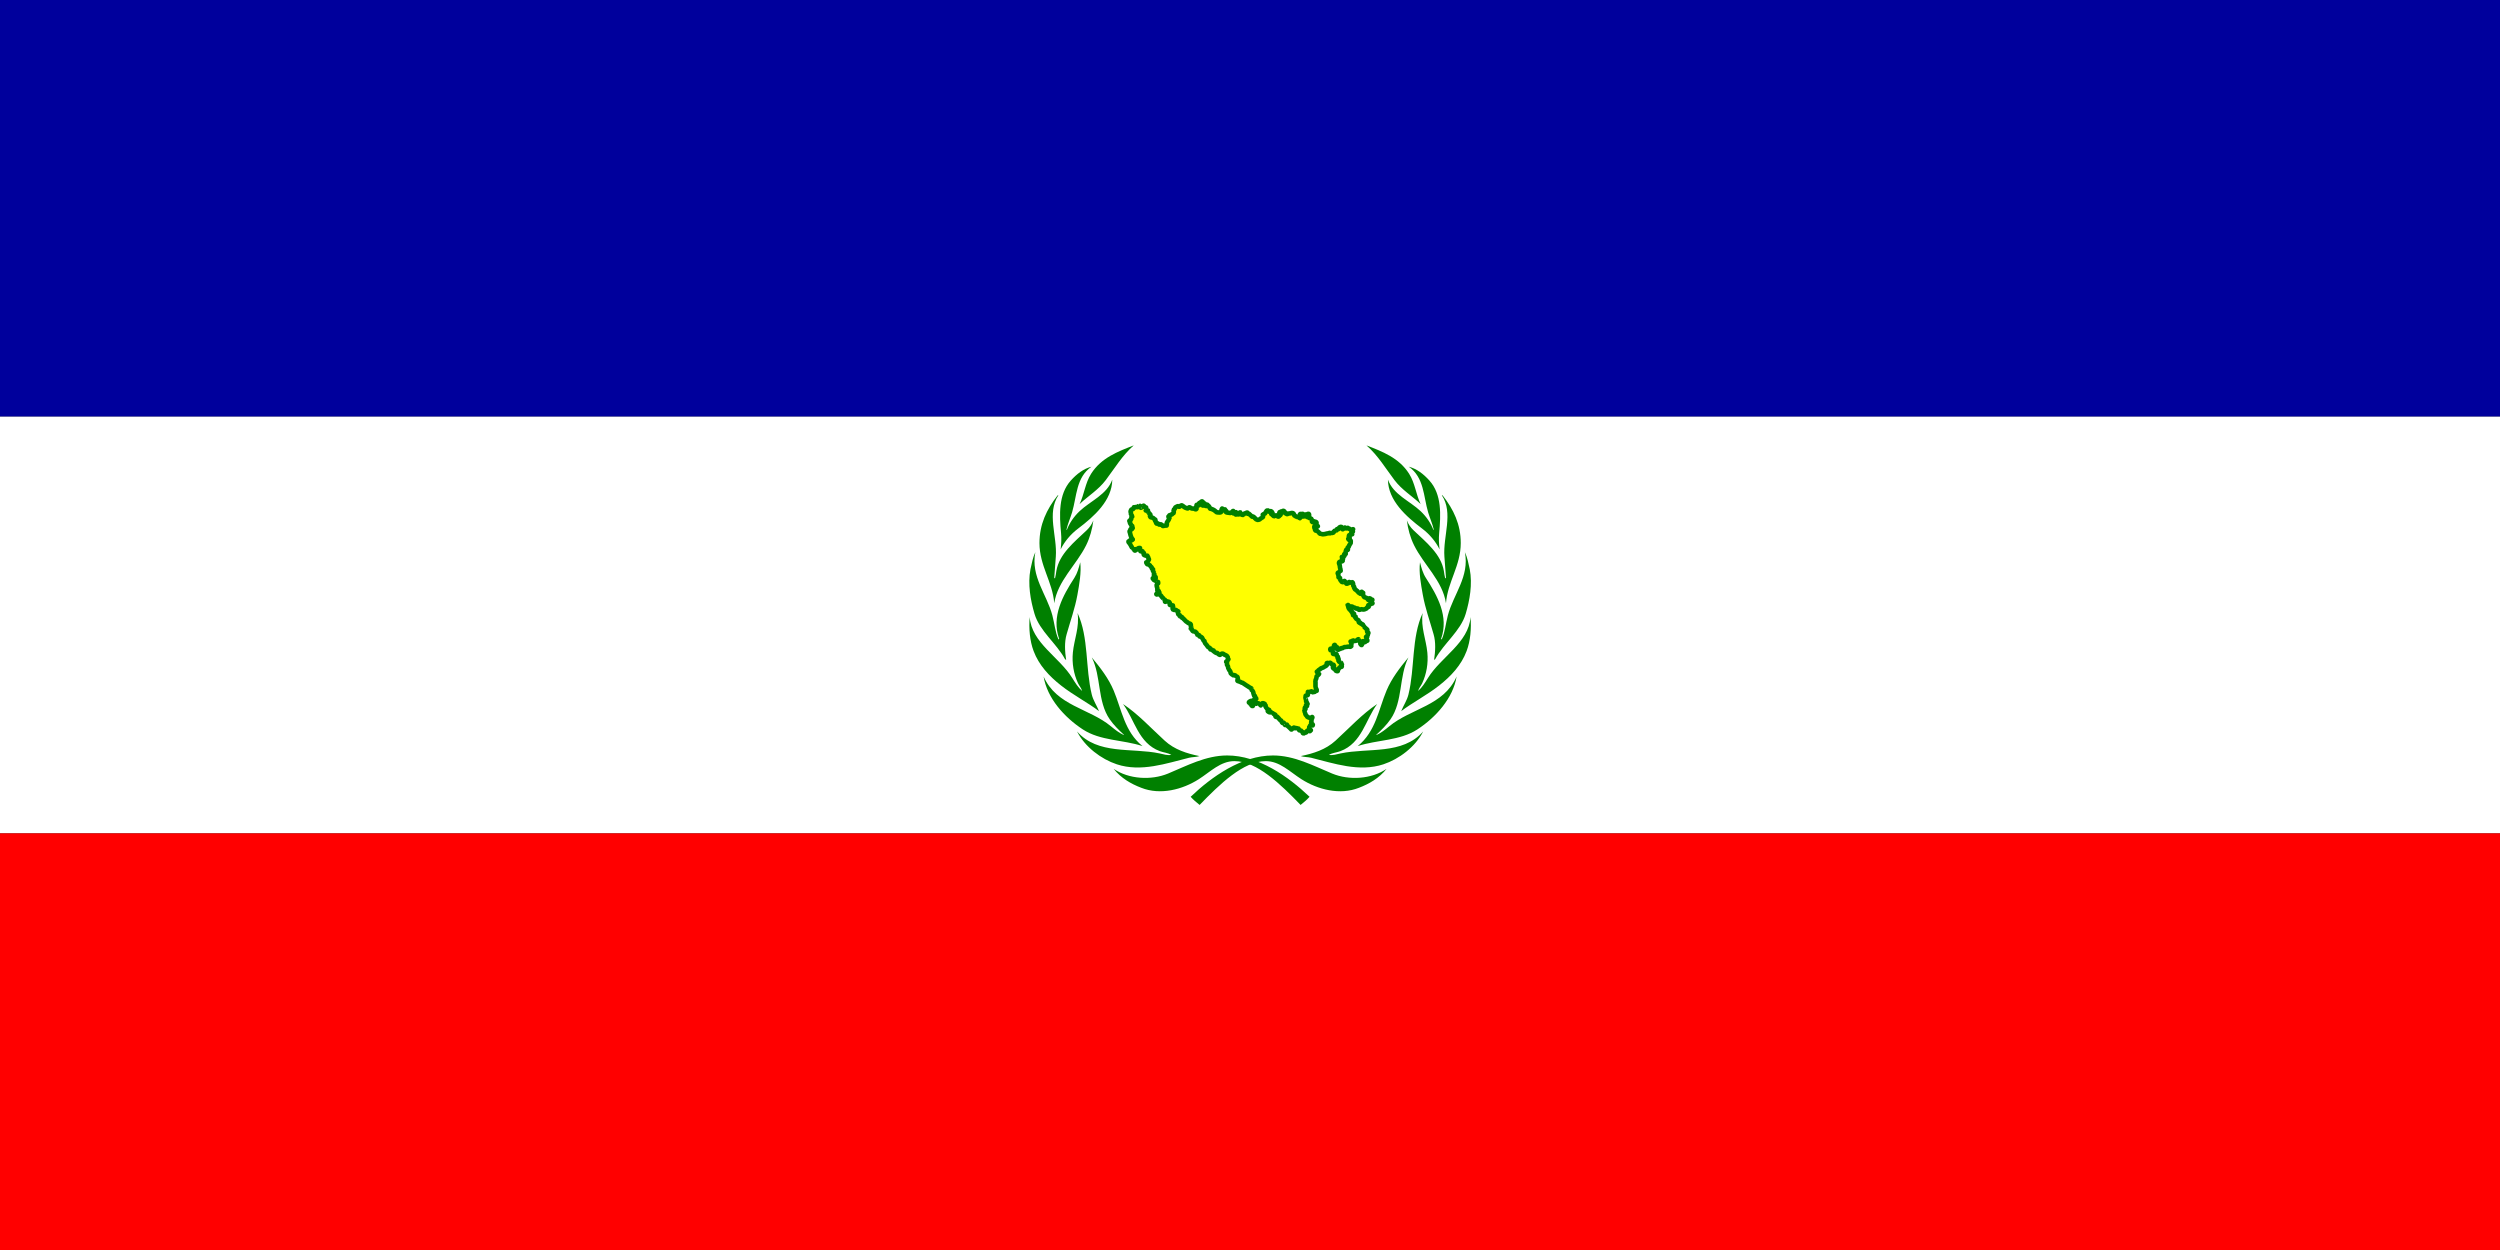<?xml version="1.0" encoding="UTF-8" standalone="no"?>
<!-- Creator: CorelDRAW X5 -->

<svg
   xmlns:dc="http://purl.org/dc/elements/1.1/"
   xmlns:cc="http://creativecommons.org/ns#"
   xmlns:rdf="http://www.w3.org/1999/02/22-rdf-syntax-ns#"
   xmlns:svg="http://www.w3.org/2000/svg"
   xmlns="http://www.w3.org/2000/svg"
   xmlns:sodipodi="http://sodipodi.sourceforge.net/DTD/sodipodi-0.dtd"
   xmlns:inkscape="http://www.inkscape.org/namespaces/inkscape"
   xml:space="preserve"
   width="1200"
   height="599.999"
   style="fill-rule:evenodd"
   viewBox="0 0 405129 202563.51"
   id="svg2"
   version="1.1"
   inkscape:version="0.48.4 r9939"
   sodipodi:docname="Flag_of_Croatia.svg"><rect x="0" y="0" width="405129" height="202563.51" fill="#333333" stroke="none"/><sodipodi:namedview
   pagecolor="#ffffff"
   bordercolor="#666666"
   borderopacity="1"
   objecttolerance="10"
   gridtolerance="10"
   guidetolerance="10"
   inkscape:pageopacity="0"
   inkscape:pageshadow="2"
   inkscape:window-width="1600"
   inkscape:window-height="837"
   id="namedview488"
   showgrid="false"
   inkscape:zoom="0.25"
   inkscape:cx="917.40079"
   inkscape:cy="501.50134"
   inkscape:window-x="-8"
   inkscape:window-y="-8"
   inkscape:window-maximized="1"
   inkscape:current-layer="_198841800"
   showguides="true"
   inkscape:guide-bbox="true"
   fit-margin-top="0"
   fit-margin-left="0"
   fit-margin-right="0"
   fit-margin-bottom="0" />
 <defs
   id="defs4">
  <style
   type="text/css"
   id="style6">
   
    .fil8 {fill:none}
    .fil6 {fill:black}
    .fil3 {fill:#0093DD}
    .fil2 {fill:#171796}
    .fil7 {fill:#F7DB17}
    .fil0 {fill:red}
    .fil1 {fill:white}
    .fil4 {fill:black;fill-rule:nonzero}
    .fil5 {fill:#F7DB17;fill-rule:nonzero}
   
  </style>
 </defs>
 <g
   id="Layer_x0020_1"
   transform="translate(0,-0.25)">
  <g
   id="_198841800">
   <rect
   class="fil0"
   width="405129"
   height="67521"
   id="rect11"
   style="fill:#00009c;fill-opacity:1"
   x="0"
   y="0" />
   <rect
   class="fil1"
   y="67522"
   width="405129"
   height="67521"
   id="rect13"
   style="fill:#ffffff;fill-opacity:1"
   x="0" />
   <rect
   class="fil2"
   y="135043"
   width="405129"
   height="67521"
   id="rect15"
   style="fill:#ff0000;fill-opacity:1"
   x="0" />
   
  </g>
 </g>
<g
   id="g4303"
   transform="matrix(153.483,0,0,153.483,110326.32,39021.507)"
   style="fill:#008000"><path
     sodipodi:nodetypes="ccssccssccscscscssccsccscscsccscsscscsscccsccscscccscsccsccsscscsscsccscscsscscsc"
     d="m 663.853,587.031 c -2.694,3.078 -6.18,5.955 -9.466,8.608 -21.232,-21.943 -46.16,-46.262 -69.853,-46.262 -14.69,0 -25.27,11.182 -37.613,19.072 -17.129,10.949 -40.626,17.115 -60.762,9.079 -10.83,-4.112 -21.323,-10.169 -29.165,-20.009 15.848,10.93 39.581,12.399 57.472,4.977 19.776,-8.204 39.904,-19.098 62.441,-19.098 33.222,0 64.796,22.472 86.946,43.634 z M 418.311,518.016 c 21.996,25.038 57.871,16.983 87.233,23.236 4.087,0.87 7.927,2.228 12.314,1.554 -3.491,-2.213 -8.118,-2.463 -12.151,-3.982 -22.783,-8.583 -26.335,-32.966 -38.803,-49.748 15.925,10.587 29.119,25.082 44.011,38.704 10.365,9.48 23.278,13.536 36.67,16.261 -3.218,1.176 -7.428,0.899 -10.894,1.758 -24.056,5.968 -50.727,15.388 -76.324,6.941 -16.519,-5.451 -33.709,-18.361 -42.057,-34.725 z m -35.258,-57.95 c 13.72,31.063 48.191,33.496 71.111,52.552 4.358,3.624 8.678,6.958 13.466,9.191 l 0.247,-0.25 c -5.289,-4.786 -11.013,-10.489 -15.109,-16.441 -13.1,-19.034 -8.741,-45.051 -18.841,-65.231 9.177,10.988 17.784,22.303 23.068,34.883 8.503,20.245 11.392,43.342 30.463,58.726 -20.641,-6.81 -44.452,-5.454 -63.039,-17.629 -19.538,-12.797 -37.645,-32.995 -41.366,-55.802 z m -14.697,-62.846 c 1.984,27.368 31.121,41.987 45.014,64.484 2.967,4.805 6.021,9.765 10.33,13.645 -0.672,-2.914 -3.069,-5.496 -4.389,-8.354 -4.456,-9.653 -6.473,-20.824 -5.361,-32.31 1.353,-13.975 7.179,-26.953 4.943,-41.655 11.975,25.848 8.112,58.162 15.033,86.11 1.531,6.183 5.296,11.593 7.616,17.449 -11.766,-8.951 -27.185,-16.896 -40.1,-27.076 -12.49,-9.845 -23.331,-21.384 -28.967,-36.398 -4.061,-10.819 -5.117,-23.724 -4.12,-35.896 z m 0.814,-50.425 c 1.406,-6.108 2.481,-12.43 5.138,-18.033 -5.032,25.817 12.144,44.466 18.007,66.802 2.21,8.417 2.966,17.361 6.37,25.215 0.318,0.17 0.593,-0.16 0.789,-0.414 -8.474,-23.771 3.948,-45.74 16.049,-64.477 3.181,-4.925 4.712,-10.66 6.197,-16.458 1.308,10.761 -0.982,23.217 -2.973,34.322 -2.563,14.296 -7.449,27.695 -11.333,41.488 -2.557,8.617 -1.883,18.342 -0.571,27.37 l -1.233,-0.984 c -9.009,-16.632 -26.784,-29.625 -32.152,-47.777 -4.29,-14.508 -7.258,-31.269 -4.288,-47.053 z m 9.503,-27.772 c 0,-19.537 7.607,-35.474 19.017,-50.024 0.331,-0.165 0.567,-0.497 0.994,-0.419 -12.562,19.108 -1.128,43.228 -2.743,64.901 l -1.657,22.244 c 0.246,0.162 0.246,0.829 0.829,0.574 0.742,-2.48 0.967,-5.118 1.399,-7.679 3.024,-17.933 18.771,-30.414 32.125,-43.075 3.159,-2.995 5.472,-6.536 6.961,-10.341 -1.111,8.933 -3.603,18.09 -7.612,26.207 -10.279,20.81 -30.132,37.608 -33.703,61.258 -1.732,-22.665 -15.613,-39.514 -15.613,-63.646 z m 33.111,-65.903 c 6.317,-7.003 13.396,-12.459 21.824,-14.617 -16.366,11.254 -15.478,31.366 -20.488,48.183 -1.832,6.149 -4.525,11.91 -5.956,18.265 l 0.414,0.331 c 2.723,-7.185 7.395,-14.091 13.481,-19.833 11.511,-10.861 28.818,-17.434 34.514,-33.321 -0.261,22.077 -19.079,38.858 -36.266,51.841 -7.709,5.823 -14.26,13.641 -18.258,21.837 0.668,-6.1 0.971,-11.174 0.427,-17.128 -1.764,-19.285 -2.908,-40.905 10.308,-55.558 z m 66.428,-37.116 c -12.146,10.658 -20.251,24.376 -29.582,36.708 -7.761,10.257 -18.409,16.612 -27.567,25.219 4.943,-10.256 5.856,-22.008 12.134,-31.93 10.735,-16.966 28.477,-23.552 45.015,-29.997 z"
     style="fill:#008000"
     id="path4290"
     inkscape:connector-curvature="0" /><path
     inkscape:connector-curvature="0"
     id="path4301"
     style="fill:#008000"
     d="m 538.309,587.031 c 2.694,3.078 6.18,5.955 9.466,8.608 21.232,-21.943 46.16,-46.262 69.853,-46.262 14.69,0 25.27,11.182 37.613,19.072 17.129,10.949 40.626,17.115 60.762,9.079 10.83,-4.112 21.323,-10.169 29.165,-20.009 -15.848,10.93 -39.581,12.399 -57.472,4.977 -19.776,-8.204 -39.904,-19.098 -62.441,-19.098 -33.222,0 -64.796,22.472 -86.946,43.634 z M 783.851,518.016 c -21.996,25.038 -57.871,16.983 -87.233,23.236 -4.087,0.87 -7.927,2.228 -12.314,1.554 3.491,-2.213 8.118,-2.463 12.151,-3.982 22.783,-8.583 26.335,-32.966 38.803,-49.748 -15.925,10.587 -29.119,25.082 -44.011,38.704 -10.365,9.48 -23.278,13.536 -36.67,16.261 3.218,1.176 7.428,0.899 10.894,1.758 24.056,5.968 50.727,15.388 76.324,6.941 16.519,-5.451 33.709,-18.361 42.057,-34.725 z m 35.258,-57.95 c -13.72,31.063 -48.191,33.496 -71.111,52.552 -4.358,3.624 -8.678,6.958 -13.466,9.191 l -0.247,-0.25 c 5.289,-4.786 11.013,-10.489 15.109,-16.441 13.1,-19.034 8.741,-45.051 18.841,-65.231 -9.177,10.988 -17.784,22.303 -23.068,34.883 -8.503,20.245 -11.392,43.342 -30.463,58.726 20.641,-6.81 44.452,-5.454 63.039,-17.629 19.538,-12.797 37.645,-32.995 41.366,-55.802 z m 14.697,-62.846 c -1.984,27.368 -31.121,41.987 -45.014,64.484 -2.967,4.805 -6.021,9.765 -10.33,13.645 0.672,-2.914 3.069,-5.496 4.389,-8.354 4.456,-9.653 6.473,-20.824 5.361,-32.31 -1.353,-13.975 -7.179,-26.953 -4.943,-41.655 -11.975,25.848 -8.112,58.162 -15.033,86.11 -1.531,6.183 -5.296,11.593 -7.616,17.449 11.766,-8.951 27.185,-16.896 40.1,-27.076 12.49,-9.845 23.331,-21.384 28.967,-36.398 4.061,-10.819 5.117,-23.724 4.12,-35.896 z m -0.814,-50.425 c -1.406,-6.108 -2.481,-12.43 -5.138,-18.033 5.032,25.817 -12.144,44.466 -18.007,66.802 -2.21,8.417 -2.966,17.361 -6.37,25.215 -0.318,0.17 -0.593,-0.16 -0.789,-0.414 8.474,-23.771 -3.948,-45.74 -16.049,-64.477 -3.181,-4.925 -4.712,-10.66 -6.197,-16.458 -1.308,10.761 0.982,23.217 2.973,34.322 2.563,14.296 7.449,27.695 11.333,41.488 2.557,8.617 1.883,18.342 0.571,27.37 l 1.233,-0.984 c 9.009,-16.632 26.784,-29.625 32.152,-47.777 4.29,-14.508 7.258,-31.269 4.288,-47.053 z m -9.503,-27.772 c 0,-19.537 -7.607,-35.474 -19.017,-50.024 -0.331,-0.165 -0.567,-0.497 -0.994,-0.419 12.562,19.108 1.128,43.228 2.743,64.901 l 1.657,22.244 c -0.246,0.162 -0.246,0.829 -0.829,0.574 -0.742,-2.48 -0.967,-5.118 -1.399,-7.679 -3.024,-17.933 -18.771,-30.414 -32.125,-43.075 -3.159,-2.995 -5.472,-6.536 -6.961,-10.341 1.111,8.933 3.603,18.09 7.612,26.207 10.279,20.81 30.132,37.608 33.703,61.258 1.732,-22.665 15.613,-39.514 15.613,-63.646 z M 790.379,253.12 c -6.317,-7.003 -13.396,-12.459 -21.824,-14.617 16.366,11.254 15.478,31.366 20.488,48.183 1.832,6.149 4.525,11.91 5.956,18.265 l -0.414,0.331 c -2.723,-7.185 -7.395,-14.091 -13.481,-19.833 -11.511,-10.861 -28.818,-17.434 -34.514,-33.321 0.261,22.077 19.079,38.858 36.266,51.841 7.709,5.823 14.26,13.641 18.258,21.837 -0.668,-6.1 -0.971,-11.174 -0.427,-17.128 1.764,-19.285 2.908,-40.905 -10.308,-55.558 z m -66.428,-37.116 c 12.146,10.658 20.251,24.376 29.582,36.708 7.761,10.257 18.409,16.612 27.567,25.219 -4.943,-10.256 -5.856,-22.008 -12.134,-31.93 -10.735,-16.966 -28.477,-23.552 -45.015,-29.997 z"
     sodipodi:nodetypes="ccssccssccscscscssccsccscscsccscsscscsscccsccscscccscsccsccsscscsscsccscscsscscsc" /></g><path
   style="fill:#ffff00;fill-opacity:1;fill-rule:nonzero;stroke:#008000;stroke-width:749.483;stroke-linecap:round;stroke-linejoin:round;stroke-miterlimit:4;stroke-opacity:1;stroke-dasharray:none;stroke-dashoffset:0"
   d="m 191815.94,82086.598 c 25.61,19.2 131.54,125.328 206.85,155.451 75.3,30.114 174.21,85.604 280.21,112.088 106.01,26.503 171.2,71.662 242.86,0 71.66,-71.652 113.07,-149.451 205.5,-149.451 92.42,0 177.06,97.884 280.21,149.451 103.14,51.574 116.87,56.045 242.85,56.045 112.59,0 219.06,6.85 317.58,56.043 53.24,26.625 114.09,83.569 224.18,56.046 171.71,-42.928 -21.55,-127.905 56.03,-205.493 105.36,-105.359 -11.4,-82.994 -37.36,-186.811 -15.1,-60.415 161.91,-112.088 112.09,-149.449 -78.29,-58.73 -42.06,-210.2 0,-168.131 184.89,184.888 85.29,0 149.44,0 45.71,0 265.52,138.707 205.5,18.682 -17.79,-35.587 -56.96,-300.117 0,-224.175 92.99,123.99 201.23,44.554 112.08,0 -140.87,-70.431 -84.59,-159.328 37.37,-37.354 77.36,77.363 112.09,58.257 112.09,-74.726 0,-130.342 18.38,-171.746 149.45,-224.175 147.56,-59.035 84.92,-1.666 186.81,74.736 68.58,51.434 257.97,151.226 112.09,224.174 -122.81,61.403 -130.77,69.707 -130.77,205.493 0,160.317 1.66,185.909 149.45,112.086 43.9,-21.949 186.8,75.828 186.8,37.363 0,-80.882 -97.55,-234.568 -93.39,-242.855 31.61,-63.21 127.84,-117.932 186.8,0 40.27,80.53 18.69,130.665 18.69,242.855 0,22.191 22.02,42.77 54.96,59.719 89.98,-46.211 91.09,-158.851 152.39,-189.506 83.84,-41.908 214.64,-9.071 93.41,112.089 -8.24,8.238 -114.71,112.086 0,112.086 86.08,0 168.97,-69.422 186.81,-56.034 40.42,30.327 187.31,170.164 205.48,242.855 24.96,99.826 22.53,242.853 149.46,242.853 95.47,0 235.25,52.24 317.58,93.401 68.17,34.077 146.08,53.518 224.17,112.087 105.31,78.984 201.55,126.831 298.9,224.173 66.63,66.646 146.69,149.449 242.85,149.449 99.47,0 204.12,18.672 298.9,18.672 139.54,0 166.93,19.275 280.22,-37.362 137.77,-68.886 59.6,-145.006 93.39,-280.216 25.9,-103.566 30.79,-173.639 74.75,-261.537 61.23,-122.47 69.8,-42.28 149.43,37.362 93.84,93.826 71.31,94.252 224.18,56.045 272.53,-68.135 20.34,40.668 56.05,112.086 79.49,158.98 89.63,-1.945 205.5,56.044 208.64,104.318 -70.03,65.404 0,205.495 47.85,95.693 147.36,102.217 261.53,130.767 87.37,21.838 165.21,37.354 280.22,37.354 93.2,0 186.37,46.917 280.22,0 87.07,-43.529 140.07,-105.052 224.17,-168.129 27.27,-20.458 168.14,-230.864 168.14,-93.403 0,86.882 -64.66,227.113 -56.05,261.536 8.87,35.578 57.55,73.856 110.48,104.141 93.09,-20.19 174.05,-35.16 225.77,-104.141 48.76,-65.025 186.81,-178.804 186.81,-56.034 0,121.931 -122.34,220.499 -112.07,261.533 27.5,109.91 127.27,85.817 224.16,37.364 99.09,-49.545 175.01,40.317 261.54,18.672 110.62,-27.661 99.8,-81.697 130.76,-205.493 13.61,-54.322 168.14,-207.321 168.14,-93.4 0,41.427 -112.64,251.923 -93.4,261.534 95.44,47.724 132.82,-55.544 205.48,-37.362 88.34,22.078 71.64,58.359 168.14,130.768 171.67,128.759 131.66,-82.012 168.12,-74.736 224.8,44.945 129.67,-97.8 186.83,-112.086 74.06,-18.534 194.83,-64.071 242.86,-112.088 22.86,-22.727 302.98,-109.839 280.21,-18.673 -28.15,112.214 -42.39,188.07 112.07,149.447 133.11,-33.279 122.73,14.665 205.47,56.046 85.74,42.89 81.39,100.068 149.5,168.131 61.73,61.729 148.77,92.49 205.47,168.128 124.81,166.404 98.91,24.718 149.47,37.364 53.23,13.302 99.52,31.595 142.05,56.091 42.49,24.494 81.18,55.201 119.47,93.363 7.41,7.407 42.22,31.791 75.08,61.294 32.68,29.504 63.51,64.117 63.23,91.501 11.85,6.387 23.33,14.155 34.34,22.996 11.02,8.887 22.13,18.736 33.05,29.706 46.75,46.77 205.14,205.493 261.55,205.493 107.63,0 252.58,-3.795 336.24,-37.362 94.68,-37.836 168.01,-93.24 224.18,-168.13 19.42,-25.894 80.16,-59.673 134.07,-72.616 63.05,-32.594 155.29,-60.923 164.83,-76.855 43.41,-72.366 156.79,-157.486 130.77,-261.535 -0.93,-5.925 -116.05,-241.864 -37.48,-261.537 115.81,-28.957 151.9,-66.607 242.84,-112.087 25.38,-12.71 186.84,-84.315 186.84,-112.085 0,-107.933 25.54,-193.715 93.42,-261.537 53.51,-53.599 66.09,-128.616 149.44,-149.449 114.25,-28.57 178.77,-32.216 205.5,74.736 53.87,216.119 66.84,57.626 168.14,37.352 60.45,-12.08 190.19,-17.819 261.51,0 101,25.245 119.96,71.81 168.12,168.131 7.41,14.312 146.1,187.652 74.71,205.491 -70.35,17.607 -251.76,79.614 -186.81,112.089 5.54,2.962 242.85,49.166 242.85,93.401 0,123.058 22.86,151.533 130.79,205.492 157.63,78.808 52.68,-45.852 168.13,-74.735 64.61,-16.172 166.64,-37.354 242.86,-37.354 146.11,0 126.71,143.768 224.16,168.131 74.42,18.617 125.49,40.214 180.41,10.452 l -25.55,13.089 c 34.8,-18.237 59.44,-32.289 87.95,-60.895 28.97,-28.929 143.05,-157.194 186.81,-168.129 65.8,-16.461 99.72,-219.382 93.43,-224.174 -61.19,-45.936 -269.71,-60.703 -242.85,-168.129 39.7,-159.151 116.68,-60.655 205.47,-149.45 93.71,-93.713 158.1,-22.995 261.54,-74.735 112.79,-56.378 139.96,-126.177 280.23,-56.045 149.44,74.717 35.83,117.554 93.42,261.535 75.54,188.668 145.79,-22.356 224.19,56.045 61.84,61.785 89.71,186.813 186.79,186.813 126.84,0 163.21,-93.402 280.23,-93.402 109.43,0 185.6,-13.71 280.23,-37.362 74.8,-18.701 157.82,-56.036 242.84,-56.036 121.85,0 179.79,30.338 261.55,112.088 106.95,106.972 74.7,106.058 74.7,224.173 0,113.622 181.88,107.153 254.17,181.786 30.55,10.036 52.3,105.885 82.19,98.428 122.2,-30.549 135.58,-13.887 209.45,57.962 76.56,20.032 294.95,-57.962 294.95,16.764 0,37.678 74.43,243.401 130.75,130.769 42.4,-84.771 32.49,-177.298 74.71,-261.536 47.12,-94.13 -84.8,-189.893 -112.08,-298.899 -7.39,-27.374 108.6,-148.827 130.77,-93.401 44.25,110.477 146.46,162.182 205.5,280.218 36.74,73.717 242.85,248.338 242.85,74.717 0,-185.389 -139.61,-147.413 -168.13,-261.536 -24.8,-99.439 -106.17,-112.085 18.61,-112.085 153.37,0 91.27,72.569 186.82,168.129 76.57,76.457 159.46,64.7 242.84,-18.672 58.7,-58.711 272.52,-104.358 149.46,18.672 -19.89,19.876 -218.47,173.824 -205.49,186.812 105.3,105.282 127.15,37.355 242.86,37.355 77.94,0 176.51,184.529 205.48,112.086 33.8,-84.225 69.06,-123.479 18.61,-224.173 -37.21,-74.31 -136.64,-222.706 -56.09,-242.854 42.94,-10.73 239.71,-87.252 261.52,0 4.62,22.727 78.13,217.133 74.71,224.173 -16.76,33.326 -181.19,134.655 -168.16,186.81 22.79,91.029 72.4,200.24 168.16,224.174 38.59,9.721 261.59,74.791 298.89,112.086 3.71,3.796 168.12,195.153 168.12,205.496 0,51.239 -81.37,295.565 -37.39,317.577 88.49,44.251 164.64,81.726 224.17,-37.362 89.7,-179.153 69.97,-18.672 149.44,-18.672 89.81,0 178.14,14.358 261.55,56.044 89.79,44.871 126.67,138.946 74.71,242.853 -23.53,46.724 -84.9,82.345 -104.24,138.185 14.07,31.891 79.53,98.73 85.64,104.971 66.82,66.865 20.18,116.848 149.08,149.07 127.63,31.912 140.08,70.422 18.7,131.053 -87.21,43.631 -153.2,77.837 -205.59,130.234 -87.48,87.465 -214.93,-102.709 -261.28,-149.072 -53.88,-53.915 0,208.44 0,242.449 0,53.563 55.54,93.175 93.42,131.052 48.69,48.647 -29.81,156.953 18.71,205.589 71.09,71.023 100.26,112.213 223.59,112.213 101.32,0 140.35,60.757 205.61,93.373 69.89,34.946 110.85,129.966 186.74,167.912 65.91,32.928 36.2,172.438 168.72,205.589 116.84,29.216 193.05,2.777 298.98,55.693 124.58,62.303 203.56,18.848 316.99,18.848 76.75,0 197.22,-20.634 262.11,-36.846 99.73,-24.938 267.38,-93.371 373.49,-93.371 102.99,0 199.46,-14.868 280.1,-75.347 42.4,21.681 69.34,41.325 79.71,67.2 51.28,-42.778 207.15,-48.24 331.23,-48.24 100.15,0 127.28,-50.5 224.17,-74.735 64.43,-16.145 87.3,-193.297 112.09,-242.855 15.47,-31.022 278.38,-64.923 317.57,-74.735 140.09,-35.012 87.96,-90.345 112.1,-186.812 26.76,-106.942 225.36,-69.746 280.21,-56.045 72.95,18.247 40.27,-152.288 93.43,-205.493 84.89,-84.909 127.05,-120.497 242.86,-149.448 114.46,-28.615 135.57,-50.712 168.13,112.086 18.05,90.556 55.72,129.955 93.42,205.493 63.05,126.027 169.79,52.749 205.5,-18.672 32.87,-65.783 72.66,-129.741 149.44,-168.131 119.7,-59.849 188.88,-14.562 224.19,56.045 56.19,112.331 141.07,32.205 205.5,0 97.96,-48.964 160.52,-67.783 186.8,37.363 14.82,59.478 213.97,69.643 261.53,93.401 114.94,57.471 26.19,155.407 242.86,112.086 116.45,-23.292 182.48,17.247 280.21,-56.045 63.14,-47.313 -63.87,190.921 -74.61,205.494 -76.83,102.343 -89.33,117.806 37.41,149.449 102.55,25.634 -150.35,145.002 -168.15,149.45 -149.81,37.446 -23.52,144.615 18.61,186.81 68.23,68.117 91.83,222.621 -18.61,112.089 -120.73,-120.733 -205.48,-43.381 -205.48,93.4 0,126.727 -146.27,104.339 -205.49,74.736 -63.51,-31.755 12.86,188.271 -56.1,205.49 -83.87,20.987 78.87,154.967 130.77,224.175 53.88,71.838 -184.01,69.124 -224.15,149.45 -36.12,72.033 181.38,-31.956 205.48,-56.045 45.27,-45.333 -31.19,152.581 -93.44,168.131 -150.88,37.724 173.27,127.381 186.82,130.767 109.79,27.439 137.93,102.105 112.09,205.492 -17.96,71.875 -1.84,176.467 -18.6,242.856 -16.48,66.107 -137.24,211.959 -168.12,242.856 -65.55,65.495 -87.12,180.217 -112.11,280.215 -27.48,109.861 -133.46,133.458 -186.81,186.813 -56.83,56.86 41.11,264.906 18.62,354.943 -37.95,152.128 -117.64,2.684 -224.18,-18.682 -45.55,-9.072 -122.15,283.138 -130.76,317.58 -22.97,91.593 -18.62,166.242 -18.62,261.536 0,119.403 87.77,176.042 -93.42,130.769 -130.13,-32.54 -148.21,79.679 -130.77,149.448 33.88,135.241 96.91,185.925 -56.09,224.173 -102.14,25.532 -115.01,66.108 -224.19,93.401 -44.9,11.231 -75.08,13.535 -96,23.921 11.66,50.657 28.42,97.928 39.99,144.208 30.28,120.649 195.1,-14.441 149.44,168.131 -32.21,129.024 -229.26,-1.667 -186.8,168.128 13.97,56.175 111.26,52.796 130.75,130.77 13.89,55.526 -186.85,149.451 -224.15,149.451 -135.82,0 -165.86,-19.84 -280.21,37.353 -116.61,58.304 -93.44,145.945 -93.44,280.218 0,48.147 94.66,191.857 112.09,261.535 24.52,97.989 13.6,203.922 37.4,298.899 25.72,103.096 -1.86,145.458 37.39,224.173 66.85,133.602 37.41,80.688 37.41,224.174 0,121.948 134.5,162.524 -37.41,205.493 -92.48,23.125 -128.97,89.834 -168.12,168.129 -42.86,85.604 -79.7,112.09 -205.49,112.09 -95.25,0 37.4,186.81 56.09,280.216 20.92,104.264 56.11,167.588 56.11,280.216 0,155.243 -53.99,190.975 112.1,224.172 129.98,26.004 130.76,-6.388 130.76,168.132 0,130.306 2.78,190.157 74.62,261.536 74.25,74.226 107.1,102.125 149.44,186.813 43.6,87.29 127.51,87.918 224.2,112.085 103.91,25.986 161.27,-85.65 186.8,-149.449 54.42,-136.127 190.46,33.281 205.48,93.401 4.63,22.719 149.23,111.867 168.14,130.769 58.87,58.897 38.23,41.715 -28.43,106.559 22.78,43.861 49.35,89.047 84.44,80.253 87.2,-21.811 162.56,-34.586 242.85,-74.735 56.18,-28.088 101.59,-144.794 112.08,-186.814 20.65,-82.169 167.1,36.845 242.85,74.735 45.91,23.005 186.81,-46.703 224.19,-56.036 121.67,-30.419 147.21,14.202 186.79,93.401 42.49,84.937 34.07,192.377 56.1,280.22 29.45,117.597 -30.18,175.383 56.1,261.534 122.07,122.076 119.45,45.279 74.71,224.175 -15.18,60.415 112.1,87.187 112.1,149.45 0,130.768 76.1,159.464 168.12,205.49 72.86,36.475 103.42,117.071 168.14,149.451 91.94,45.936 133.38,98.625 168.13,168.129 72.12,144.087 100.58,124.996 261.56,205.492 135.16,67.598 93.5,205.391 224.13,74.735 36.21,-36.14 104.76,-213.438 112.11,-242.854 24.24,-97.414 164.13,125.097 261.54,149.451 78.78,19.69 -111.09,126.725 -130.78,205.491 -22.03,88.26 123.19,126.884 168.13,186.811 52.21,69.588 54.98,166.029 93.44,242.855 35.55,71.154 174.57,99.681 224.16,112.087 123.25,30.809 163.32,62.97 261.54,112.089 49.44,24.671 131.43,187.472 149.46,205.492 89.33,89.204 71.01,118.787 224.16,149.446 171.23,34.252 -9.72,-225.073 -37.41,-280.217 -51.93,-104.045 211.02,-31.855 224.18,-18.664 103.72,103.755 -30.73,245.891 205.49,186.811 189.35,-47.334 113.56,91.944 56.11,149.449 -80.18,80.161 -79.06,122.528 -187.01,151.722 14.16,54.553 29.43,108.378 56.18,128.496 88.05,66.052 110.92,102.165 205.5,149.448 72.38,36.206 -151.76,57.211 -224.19,93.401 -89.25,44.574 -148.3,92.834 -224.17,130.767 -100.37,50.184 -141.22,51.925 -224.18,93.4 -76.84,38.382 47.49,208.419 56.1,242.856 8.33,32.966 -205.57,84.104 -224.18,93.4 -131.19,65.616 -23.6,202.752 -224.16,242.857 -87.2,17.459 -177.48,77.068 -242.85,93.402 -112.77,28.189 -243.61,27.845 -354.94,0 -109.65,-27.412 -175.94,-33.457 -242.87,0 -87.48,43.686 -136.24,74.734 -261.53,74.734 -134.22,0 -101.29,-193.459 -224.17,-224.174 -88.23,-22.079 -150.44,74.227 -261.53,18.673 -101.22,-50.602 -145.68,-149.447 -298.89,-149.447 -96.32,0 -192.14,-92.712 -242.88,-130.771 -60.35,-45.288 -162.75,-56.045 -261.54,-56.045 -124.88,0 -186.5,75.024 -280.2,-18.672 -76.74,-76.652 -141.53,-141.529 -224.17,-224.172 -130.98,-130.964 9.8,147.922 18.59,186.811 29.45,117.872 29.82,137.548 56.1,242.856 17.32,69.958 43.33,118.039 112.1,186.81 42.59,42.63 58.43,82.011 65.74,123.532 131.92,68.675 202.25,107.584 233.19,231.405 40.92,163.781 101.43,45.341 205.5,149.449 68.5,68.379 -18.24,205.893 18.61,242.858 64.05,64.111 302.08,-6.379 261.52,74.741 -38.61,77.361 -217.26,224.177 -130.77,224.177 182.08,0 146.43,101.975 261.54,130.764 186.16,46.542 144,48.291 93.44,149.444 -63.32,126.568 17.78,91.518 74.71,205.498 60.83,121.72 147.43,103.17 224.17,205.49 49.98,66.59 224.18,89.62 224.18,186.82 0,93.4 -0.92,184.39 37.39,261.53 70.09,140.07 109.8,8.15 205.51,56.04 87.01,43.51 73.59,129.61 112.08,168.14 49.53,49.5 170.78,70.71 261.54,93.39 159.45,39.88 61.75,239.6 74.71,242.86 98.08,24.52 148.32,15.85 186.81,112.08 35.28,88.29 73.05,110.48 149.45,186.83 56.65,56.63 112.97,112.72 186.82,168.11 45.17,33.9 218.44,172.33 205.48,224.18 -10.73,43.1 -28.23,65.5 -58.88,75.34 13.61,64.06 -7.39,147.17 21.49,204.86 41.01,82.11 66.83,119.46 186.8,149.45 48.43,12.08 -64.98,222.93 -74.69,261.55 -31.2,125.1 17.31,168.75 -93.42,224.17 -48.89,24.47 7.39,235.22 -37.51,280.22 -73.32,73.29 -196.16,-205.57 -149.44,-18.68 24.35,97.68 74.61,169.65 74.61,280.22 0,140.34 16.85,91.53 112.1,186.81 100.16,100.16 -118.79,137.11 -168.12,149.44 -102.05,25.53 -104.76,86.08 -168.15,149.46 -76.19,76.17 -205.09,-93 -242.86,-130.77 -53.31,-53.41 -261.22,55.75 -280.21,74.74 -70.64,70.74 -26.21,74.2 0,205.49 21.38,106.9 130.3,-16.79 93.44,130.77 -4.63,21.95 -99.87,174.53 -130.77,205.48 -54.53,54.5 -147.9,-91.85 -186.81,-130.76 -92.4,-92.44 -25,-117.94 18.6,-205.49 62.39,-124.63 276.47,-93.4 149.45,-93.4 -165.47,0 -242.86,-30.38 -242.86,-149.45 0,-37.88 -121.25,18.08 -112.07,-18.67 20.27,-81.24 74.61,-79.41 -56.1,-112.09 -29.82,-7.4 -69.62,-200.31 -93.45,-224.18 -49.44,-49.35 -173.99,99.3 -186.79,112.1 -81.19,81.17 -144.67,91.01 -224.2,130.76 -117.43,58.72 -121.1,-2.49 -205.48,18.67 -86.2,21.55 -224.18,115.71 -224.18,-56.04 -24.81,24.91 -49.88,49.82 -74.7,74.74 -31.67,31.67 -62.02,12.46 -89.34,-22.63 -35.36,34.35 -76.37,63.99 -134.94,78.67 -81.92,20.47 -269.19,40.12 -56.09,93.4 79.51,19.87 -20.65,184.95 37.4,242.85 66.65,66.63 -37.4,186 -37.4,280.22 0,120.75 90.63,160.2 -37.39,224.18 -116.37,58.2 -157.35,80.11 -242.86,37.35 -67.85,-33.94 -215.46,-11.5 -261.55,0 -99.3,24.86 -186.53,-0.12 -261.53,37.37 -65.17,32.62 -208.94,4.36 -280.22,18.67 -57.66,11.54 -178.29,89.16 -224.17,112.08 -121.54,60.79 -137.13,118.25 -261.52,56.06 -51.38,-25.68 -75.17,98.16 -130.77,112.08 -138.98,34.74 -184.17,-2.68 -280.22,93.39 -108.82,108.82 -197.63,61.96 -280.22,0 -105.37,-79.02 -25.27,-165.52 18.61,-224.15 73.32,-97.77 -93.62,-140.19 -149.45,-168.14 -53.49,-26.78 -103.39,-156.97 -168.14,-205.49 -99.11,-74.29 -59.52,-220.73 -186.81,-93.41 -69.25,69.27 -11.02,161.2 0,205.51 25.56,102.17 2.77,181.07 -18.62,224.16 -34.06,67.98 -133.04,77.02 -186.8,130.78 -32.86,32.88 -92.84,4.53 -152.35,-31.01 -16.48,6.47 -26.94,10.46 -34.53,12.31 -119.59,29.9 -62.76,130.49 -186.8,37.37 -64.89,-48.72 -67.31,177.9 -18.61,242.85 89.7,119.43 112.24,-56.69 130.77,-130.78 17.22,-68.73 112.69,75.03 149.44,93.41 61.93,30.96 62.76,194.7 74.72,242.85 22.03,88.17 74.71,103.74 74.71,224.18 0,116.14 -90.18,150.27 56.08,186.81 94.13,23.52 144.58,-56.05 186.82,-56.05 99.23,0 94.09,149.11 242.85,74.75 113.36,-56.69 89.25,129.56 74.72,186.8 -28.06,111.9 105.83,155.66 168.11,186.82 96.71,48.35 -10.73,218.36 0,261.52 22.04,88.24 149.46,-31.1 149.46,168.14 0,84.93 62.21,105.9 -18.6,186.81 -57.22,57.25 73.78,145.63 93.41,224.17 10.94,43.92 215.11,168.14 261.54,168.14 167.89,0 84.16,112.35 130.79,205.49 44.72,89.4 148.21,70.99 18.61,168.14 -113.22,84.91 -55.92,149.66 37.41,242.85 63.13,63.02 -156.37,90.45 -242.86,112.07 -115.17,28.79 -152.37,61.9 -205.51,168.13 -50.83,101.77 -50.28,143.76 -130.78,224.18 -89.97,89.91 -56.08,110.06 -56.08,224.18 0,68.77 -138.79,35.36 -205.5,18.67 -136.53,-34.12 -174.27,-59.43 -130.8,-168.14 56.75,-141.63 -149.09,-135.35 -205.48,-149.44 -78.7,-19.7 -237.37,-146.17 -261.55,-242.85 -17.76,-71.18 121.18,-177.22 149.45,-205.5 64.42,-64.56 -0.93,-206.43 -37.4,-242.85 -62.68,-62.6 -219.96,-7.23 -280.2,-37.36 -20.92,-10.44 -120.14,-194.85 -149.47,-224.17 -78.12,-78.23 -138.52,-98.86 -224.16,-56.04 -150.99,75.47 -83.31,97.48 -280.22,18.67 -120.91,-48.38 -206.78,32.21 -186.82,112.09 23.51,93.93 160.26,82.59 37.41,205.49 -71.1,71.09 -63.15,115.59 -168.14,168.13 -88.12,44.09 -173.77,61.68 -242.85,130.77 -70.08,70.07 -154.47,78.48 -224.18,130.77 -68.32,51.17 -206.62,65.94 -298.89,112.07 -101.93,50.96 -166.68,129.33 -224.18,186.81 -44.89,44.92 -136.8,62.08 -186.8,112.09 -79.72,79.66 -76.11,140.8 -205.51,205.5 -40,19.98 -60.63,39.9 -76,52.44 0.92,61.27 129.26,184.99 150.63,227.78 12.78,25.55 180.38,86.96 205.5,112.09 30.64,30.57 -224.63,255.9 -242.85,280.21 -78.22,104.43 -168.15,55.93 -168.15,205.5 0,68.74 -17.68,182.76 -37.4,261.53 -23.05,91.88 -88.5,214.53 -130.77,298.89 -33.69,67.36 0,257.18 0,336.26 0,112.1 0,224.18 0,336.27 0,108.4 0,216 0,336.25 0,93.97 52.58,191.41 74.71,280.22 23.88,95.23 90.25,155.63 112.1,242.85 38.24,153.42 41.56,222.07 -93.44,168.13 -121.89,-48.73 -134.22,46.08 -168.13,130.77 -31.01,77.6 -211.7,59.16 -280.21,93.41 -139.91,69.96 -170.08,-34.14 -298.91,-130.76 -25.73,-19.35 -270.91,89.69 -280.22,93.39 -125.06,50.05 -191.37,17.38 -293.45,-7.41 -3.71,10.13 -4.63,18.54 -4.63,26.1 0,99.63 0,199.26 0,298.9 0,143.77 27.86,193.86 -93.43,224.17 -119.17,29.8 -175.26,31.59 -261.53,74.74 -7.41,3.6 -37.39,271.5 -37.39,298.89 0,66.75 35.82,239.81 74.6,317.58 42.96,85.78 12.97,219.99 37.4,317.58 25,100.1 102.77,93.29 130.79,205.48 18.32,73.74 -147.03,168.14 37.4,168.14 192.09,0 -97.97,155.01 -130.78,168.13 -117.79,47.11 -34.81,131.3 56.09,149.46 136.85,27.37 -40.54,112.07 -112.08,112.07 -79.33,0 -104.71,120.58 -168.14,168.13 -128.23,96.18 20.46,191.91 74.62,205.5 54.52,13.65 -85.91,153.16 -112.09,205.5 -49.73,99.26 -95.74,70.02 -37.51,186.8 38.06,76.17 27.04,200.69 67.02,245.64 28.8,45.99 38.89,84.48 63.7,184.03 28.98,115.88 84.61,217.67 168.13,280.21 70.27,52.72 146.42,242.11 224.18,261.54 84.14,21.04 241.81,55 317.57,130.77 110.26,110.24 164.24,-26.06 261.53,-74.73 77.95,-39.02 168.15,-190.3 168.15,0 0,152.77 -149.44,149.83 -149.44,280.21 0,96.59 23.14,224.67 0,317.58 -23.89,95.23 -78.14,132.67 -56.11,242.86 33.88,169.2 254.36,188.41 280.21,317.58 46.65,233.21 -153.62,68.09 -280.21,93.4 -124.35,24.87 -160.82,0.74 -186.81,130.76 -15.66,78.22 -143.25,174.28 -130.77,224.18 36.74,146.8 -45.47,169.7 37.39,280.22 58.41,77.81 311.17,143.31 224.18,186.81 -80.92,40.46 -96.33,176.02 -186.83,130.77 -39.06,-19.56 -160.11,-93.39 -224.16,-93.39 -140.58,0 -192.92,5.63 -224.18,130.76 -23.23,92.5 -80.62,174.27 -205.48,205.49 -34.8,8.61 -271.7,-57.68 -242.88,0 21.76,43.45 64.71,161.01 -130.76,112.08 -156.75,-39.18 -40,-152.05 -93.43,-205.49 -43.6,-43.64 -143.94,-63.71 -186.79,-149.45 -39.08,-78.18 -77.21,-112.08 -186.83,-112.08 -97.77,0 -201.25,-1.67 -224.17,-93.41 -21.95,-87.87 -28.15,-224.16 -149.45,-224.16 -109.39,0 -165.6,-56.06 -261.54,-56.06 -78.05,0 -126.22,-7.86 -174.95,-25.54 -24.16,57.95 -51.29,79.48 -142.63,-11.8 -88.88,-88.91 -158.32,-57 -205.49,37.36 -28.33,56.5 -158.88,74.9 -205.48,168.13 -69.16,138.25 -199.56,-6.84 -224.17,-56.04 -38.7,-77.25 -148.98,-167.64 -224.19,-242.85 -66.19,-66.19 -138.12,-143.78 -224.18,-186.82 -109.46,-54.73 -173.38,-147.08 -149.43,-242.84 5.55,-26.28 -253.1,56.04 -280.22,56.04 -45.55,0 -132.37,-227.37 -149.46,-261.54 -55.82,-111.55 -98.17,-163.32 -205.48,-56.05 -44.53,44.49 -195.56,-158.18 -205.51,-168.12 -46.56,-46.57 -21.57,-171.11 -74.71,-224.18 -84.13,-84.05 -153.9,-49.53 -242.86,-168.13 -56.01,-74.57 -115.72,-135.62 -168.13,-205.49 -62.86,-83.68 -164.96,-157.68 -242.86,-261.54 -56.93,-75.98 -134.9,143.92 -242.85,0 -90.53,-120.6 -56.09,-148.94 -56.09,-298.89 0,-108.92 -253.8,-62.46 -280.22,-168.14 -11.3,-45.68 -227.4,-142.61 -261.53,-149.45 -77.59,-15.52 -146.38,-129.22 -224.18,-168.13 -54.89,-27.41 -113.28,102.16 -168.12,74.74 -107.5,-53.74 -205.99,-93.91 -280.22,-168.14 -86.1,-86.15 159.37,-173.1 186.8,-186.8 117.62,-58.82 -178.18,-110.29 -205.48,-130.78 -77.77,-58.38 -153.66,-139.17 -186.81,-205.49 -66.75,-133.5 -135.47,-116.86 -168.13,-280.22 -27.14,-135.84 86.55,-152.19 -93.44,-224.17 -122.29,-48.93 -94.1,-64.29 -44.71,-170.44 -59.16,-35.07 -109.99,-67.06 -123.4,-72.43 -120.9,-48.34 -182.13,-52.52 -242.86,-37.35 -23.05,5.73 12.33,179.06 -93.42,205.49 -25.73,6.48 -103.71,126.59 -149.44,149.45 -47.69,23.81 -187.66,-206.33 -205.5,-224.17 -104.73,-104.75 -137.45,-81.16 -261.54,-130.77 -76.36,-30.5 -230.39,43.58 -261.53,74.73 -63.51,63.51 -137.04,-127.67 -224.19,-149.44 -113.95,-28.51 -153.39,90.54 -168.13,149.44 -23.97,96.03 -90.9,125.62 -130.76,205.5 -58.78,117.5 -3.7,209.15 -168.12,168.13 -106.05,-26.52 -140.74,-188.08 -186.82,-280.22 -53.15,-106.25 -151.8,-28.03 -186.81,-168.13 -35.54,-142.33 -43.14,-85.5 -149.44,-112.09 -57.04,-14.26 40.81,-123.17 93.42,-149.45 63.12,-31.52 164.73,-82.35 261.55,-130.77 37.58,-18.79 182.41,-3.52 242.83,-18.68 92.87,-23.21 90.17,-93.39 186.84,-93.39 74.98,0 152.44,-59.07 205.49,-112.09 95.06,-95.01 234.33,21.98 186.82,-168.13 -21.86,-87.52 -149.46,-82.04 -149.46,-242.86 0,-62.71 -63.04,-120.46 -100.58,-192.31 -57.02,51.6 -65.91,125.95 -104.92,-69.23 -23.61,-117.63 -62.03,-192.01 -93.43,-317.58 -22.59,-90.19 -36.29,-182.13 -56.1,-261.53 -20.36,-81.27 -123.71,-183.28 -205.5,-224.17 -30.9,-15.43 -55.44,-260.2 -74.69,-298.91 -41.29,-82.47 -116.06,-67.94 -174.59,-103.78 -69.16,-20.58 -267.54,-173.32 -311.13,-195.1 -128.8,-64.39 -228.11,-173.46 -354.94,-224.17 -64.52,-25.87 -168.34,-112.26 -242.85,-168.14 -85.45,-64.19 -169.7,-94.98 -242.87,-168.12 -87.19,-87.17 -229.52,-50.71 -336.26,-130.78 -83.69,-62.73 -188.43,-107.81 -280.22,-130.75 -97.59,-24.41 -223.51,-65.06 -280.21,-93.42 -88.15,-44.06 -15.66,-197.09 18.65,-242.84 55.4,-73.81 -18.65,-212.9 -18.65,-317.58 0,-85.2 -142.99,-185.19 -224.17,-205.5 -77.76,-19.41 -121.53,-100.48 -186.81,-149.44 -61.08,-45.8 -234.25,-6.85 -261.55,0 -59.36,14.84 -175.69,-118.66 -224.17,-130.77 -43.29,-10.84 -107.31,-103.97 -149.99,-168.31 -101.85,51.37 -102.46,-206.33 -130.22,-317.41 -14.87,-59.47 -151.62,-195.93 -186.81,-242.85 -71.42,-95.26 -48.23,-160.32 -130.77,-242.85 -36.07,-36.06 -43.14,-209.94 -56.04,-261.53 -24.39,-97.55 -48.63,-179.39 -112.1,-242.87 -80.18,-80.17 -80.38,-201.53 -56.04,-298.88 34.4,-137.57 -60.4,-191.17 -130.76,-261.55 -56.05,-56.04 97.23,-132.68 168.12,-168.12 54.65,-27.33 101.03,-175.75 149.46,-224.18 13.96,-13.98 27.59,-26.78 38.27,-44.09 -67.81,-31.22 -53.94,-61.97 -75.65,-105.36 -27.49,-54.97 -26.82,-219.33 -37.35,-261.54 -19.64,-78.54 -144.62,-178.52 -205.49,-224.18 -72.28,-54.2 -193.63,-87.46 -280.23,-130.76 -81.83,-40.91 -133.29,-104.01 -224.17,-149.45 -75.19,-37.6 -140.26,-63.01 -242.85,-37.36 -64.71,16.18 -195.37,120.65 -224.18,149.46 -90.94,90.93 -126.51,39.47 -242.85,-18.69 -92.42,-46.21 -182.44,-122.03 -224.17,-205.49 -30.29,-60.55 -244.74,-48.95 -280.23,-56.05 -69.28,-13.85 -155.45,-133.78 -224.17,-168.13 -108.31,-54.16 -132.88,-53.7 -132.85,-199.33 -59,17.15 -124.38,16.82 -166.04,-24.84 -68.94,-68.93 -125.64,-149.45 -261.54,-149.45 -143.43,0 -102.84,-37.72 -130.77,-149.45 -23.93,-95.76 -85.26,-142.75 -186.8,-168.14 -96.33,-24.06 -194.74,-90.57 -242.86,-186.8 -37.63,-75.27 -83.47,-158.19 -149.46,-224.18 -60.78,-60.79 -175.47,-182.81 -205.48,-242.85 -36.16,-72.31 -112.1,-153.94 -112.1,-242.85 0,-37.09 -15.21,-96.31 -36.49,-154.98 -75.31,-0.12 -206.37,-118.27 -206.37,-162.6 0,-113.13 -84.98,-134.49 -112.08,-242.85 -35.61,-142.45 -85.65,-141.69 -186.8,-242.87 -79,-78.98 -111.21,-74.71 -242.87,-74.71 -83.55,0 -53.02,-165.1 -112.09,-224.17 -25.81,-25.83 -226.5,-19.85 -261.53,-37.37 -36.09,-18.05 -80.9,-236.53 -93.39,-261.54 -60.26,-120.5 -157.12,-86.72 -186.83,-205.48 -15.99,-64.07 -189.71,-93.42 -261.53,-93.42 -127.7,0 -209.52,-41.39 -280.21,-112.07 -41.96,-41.94 19.06,-93.03 -56.06,-168.13 -61.72,-61.75 -135.05,-116.4 -205.48,-186.81 -18.56,-18.56 92.21,-135.55 74.73,-205.5 -29.69,-118.76 -94.92,-68.59 -56.04,-224.17 20.59,-82.43 -17.38,-181.56 -37.37,-261.54 -28.46,-113.87 -180.7,-129.55 -280.2,-149.44 -63.96,-12.8 -192.62,-136.58 -224.19,-168.14 -68.67,-68.67 -170.09,-113.07 -242.85,-149.44 -67.97,-34 -157.94,-193.2 -224.17,-242.86 -97.17,-72.89 -132.93,-132.94 -205.49,-205.5 -81.33,-81.32 -80.35,-99.48 -205.49,-130.76 -60.89,-15.2 8.97,-156.562 -112.1,-186.811 -109.65,-27.417 -145.73,12.138 -261.53,-74.741 -25.01,-18.758 -18.74,-100.091 -11.42,-167.778 -67.76,-18.168 -127.93,-60.69 -156.71,-75.089 -84.44,-42.222 -149.46,-208.55 -149.46,-298.889 0,-116.606 74.74,-149.108 74.74,-224.175 0,-97.469 -192.63,-61.849 -261.54,-130.766 -115.94,-115.957 -90.05,-150.289 -242.86,-112.093 -73.1,18.269 -144.97,-37.355 -242.85,-37.355 -149.34,0 -50.53,32.243 -130.76,-74.735 -80.52,-107.354 -60.47,-239.532 18.67,-298.897 73.1,-54.843 -52.92,-175.905 -18.67,-261.537 50.76,-126.885 -76.5,-61.154 -205.5,-93.402 -67.91,-16.979 -202.84,-17.349 -280.22,-56.036 -70.92,-35.447 -16.5,-176.838 0,-242.854 20.27,-81.05 -81.06,-146.605 -112.08,-224.174 -32.21,-80.523 -181.53,-32.078 -242.86,-93.401 -66.2,-66.2 -186.6,18.672 -280.21,18.672 -51.13,0 -168.14,104.886 -168.14,-37.362 0,-122.928 0,-130.955 0,-242.853 0,-4.351 -217.53,-136.192 -242.84,-186.813 -48.27,-96.53 -97.1,-138.194 -186.83,-205.492 -66.88,-50.157 -134.16,-174.942 -168.13,-242.855 -39.7,-79.448 -144.22,-82.966 -186.81,-168.131 -48.09,-96.16 -100.99,-125.214 -186.81,-168.129 -77.61,-38.799 -213.3,59.942 -242.85,74.735 -85.81,42.909 -166.9,42.279 -186.81,-37.355 -14.63,-58.497 153.95,-95.653 186.81,-112.084 97.57,-48.786 157.79,-90.825 242.85,-112.089 123.93,-30.974 75.9,-54.877 18.69,-112.086 -57.22,-57.212 -61.11,-160.736 -61.11,-160.736 l 2.58,8.61 c -87.98,25.274 -221.64,69.514 -221.64,-90.75 0,-93.403 0,-186.812 0,-280.218 0,-118.441 -30.59,-159.732 -56.05,-261.538 -26.97,-107.938 -56.04,-179.695 -56.04,-317.576 0,-148.136 41.72,-135.134 130.76,-224.175 134.71,-134.694 112.1,-49.027 112.1,-186.813 0,-240.695 -68.16,-53.508 -168.14,-186.81 -61.48,-81.974 -145.51,-82.105 -242.84,-130.77 -78.32,-39.159 -203.27,-53.802 -280.23,-130.765 -48.77,-48.788 -74.17,-111.541 -130.77,-168.132 -87.93,-87.919 -62.38,-143.291 37.36,-93.401 78.37,39.187 177.56,37.364 280.21,37.364 148.25,0 122.96,-124.662 93.42,-242.857 -19.64,-78.522 -224.18,-12.461 -224.18,-93.401 0,-6.48 -27.79,-167.675 -56.04,-224.174 -24.91,-49.814 124.54,-124.54 74.74,-149.448 -139.56,-69.774 -26.46,-138.546 -37.36,-149.45 -45.89,-45.891 -26.03,-220.348 -56.04,-242.855 -38.94,-29.226 -179.91,-125.895 -130.77,-224.172 43.58,-87.197 51.88,-198.875 -74.73,-224.196 -193.48,-38.705 -44,-174.771 -149.45,-280.219 -57.17,-57.165 -190.35,-126.186 -205.49,-186.809 -22.43,-89.696 -64.3,-144.231 -149.45,-186.812 -41.26,-20.617 -172.03,-93.402 -224.18,-93.402 -161.33,0 -129.52,-54.785 -205.49,-130.767 -6.49,-6.48 -139.87,-224.174 -56.05,-224.174 73.95,0 185.74,-111.019 242.86,-168.129 33.74,-33.736 122.73,-152.051 149.45,-205.494 57.94,-115.854 -0.12,-130.927 -56.04,-242.855 -43.59,-87.186 -36.22,-285.175 -130.78,-261.536 -31.13,-62.276 -25.86,-203.696 -93.4,-186.812 -119.97,29.994 -173.57,43.983 -298.89,-18.672 -66.17,-33.077 -152.91,-40.816 -205.5,-93.401 -126.73,-126.734 19.53,-202.1 0,-280.218 -30.49,-121.929 -140.49,-38.882 -168.12,-149.448 -23.89,-95.472 -79.21,-259.293 -224.17,-186.811 -62.67,31.345 -186.83,60.441 -186.83,-18.673 0,-136.473 -74.73,-220.213 -74.73,-336.26 0,-159.269 54.13,-178.955 -93.4,-149.449 -51.81,10.341 -242.84,12.312 -242.84,112.086 0,157.699 -34.96,149.449 -186.83,149.449 -51.39,0 -186.8,-140.255 -186.8,-37.352 0,95.372 -12.71,245.846 -130.78,186.81 -134.49,-67.246 -46.41,-177.186 -130.76,-261.536 -21.46,-21.459 -260.64,-71.143 -261.54,-74.734 -28.36,-113.44 -66.51,-170.431 -112.09,-261.537 -34.03,-68.079 -125.78,-166.84 -149.44,-261.536 -24.77,-99.043 -105.8,-133.694 -149.46,-242.853 -36.87,-92.205 -147.48,-164.214 -186.8,-242.857 -70.5,-140.97 -17.33,-159.466 112.09,-224.173 69.69,-34.835 133.94,-129.972 205.48,-112.088 226.18,56.555 125.6,39.947 280.22,-37.353 134.76,-67.375 58.42,-128.389 -37.37,-224.174 -85.37,-85.381 -94.83,-152.305 -149.44,-261.535 -29.69,-59.368 -69.04,-164.124 -93.41,-261.537 -30.61,-122.502 -62.04,-248.184 -93.39,-373.621 -9.63,-38.41 -126.58,-317.582 -37.37,-317.582 164.99,0 61.44,-114.99 93.41,-242.855 27.39,-109.596 143.81,-68.645 249.94,-95.568 0,0 -1.2,8.795 15.55,2.129 16.81,-6.85 25.58,-77.698 33.39,-93.324 7.86,-15.637 -151.84,-56.046 74.73,-56.046 31.56,0 -156.5,-106.272 -168.13,-112.085 -55.69,-27.857 68.06,-105.419 112.08,-149.451 62.59,-62.579 -128.55,-126.333 -168.12,-205.491 -33.06,-66.135 -82.49,-127.604 -112.09,-186.812 -45.13,-90.233 -112.1,-126.54 -112.1,-261.538 0,-57.331 130.98,-135.387 -74.72,-186.811 -92.7,-23.18 63.37,-119.406 93.39,-149.448 l 92.4,-104.552 -2.31,3.056 c 10.74,-12.646 36.15,-43.557 96.57,-103.952 37.58,-37.585 18.67,-191.911 18.67,-261.535 0,-161.702 215.06,-36.911 130.77,-205.493 -60.76,-121.516 -74.64,-186.741 -149.45,-261.537 -63.41,-63.414 -37.37,-191.455 -37.37,-280.216 0,-86.085 -84.39,-129.415 -56.03,-242.857 23.61,-94.432 43.69,-143.444 93.4,-242.855 42.05,-84.094 215.34,-79.651 280.22,-112.085 68.49,-34.253 -7.31,-168.132 168.14,-168.132 164.04,0 140.96,-6.387 0,-112.086 -71.33,-53.499 181.79,-16.173 261.53,-56.046 119.52,-59.765 156.19,45.02 261.53,18.674 54.36,-13.591 103.55,13.608 168.13,-18.674 97.74,-48.87 -125.55,-180.835 74.74,-130.765 122.18,30.549 148.48,19.644 224.18,-56.045 12.64,-12.637 88.42,275.233 112.07,298.897 16.2,16.192 208.41,-96.315 224.18,-112.088 76.97,-76.975 129.74,-148.408 186.81,-205.493 72.57,-72.568 118.82,44.094 168.13,93.403 111.7,111.698 40.47,130.767 242.85,130.767 88.39,0 56.05,222.848 56.05,224.174 0,103.002 90.61,77.513 -18.68,186.811 -57.42,57.405 -99.92,149.449 37.35,149.449 114.74,0 133.17,-69.449 261.54,-37.362 15.09,3.702 -153.54,162.435 18.68,205.492 62.94,15.727 119.69,194.426 168.12,242.855 86.61,86.622 140.17,93.495 186.82,186.81 47.33,94.664 90.82,58.628 -18.68,168.131 -86.74,86.734 20.15,173.986 37.35,242.854 22.73,90.945 158.26,72.264 242.85,93.402 28.43,7.128 134.82,41.324 208.22,86.103 90.88,50.852 173.3,162.672 240.14,212.8 60.88,45.657 193.76,30.41 93.4,130.77 -23.12,23.116 -18.7,72.301 -1.49,125.287 53.58,-3.796 94.87,17.811 94.87,98.887 0,124.521 53.76,156.72 74.73,261.536 39.02,195.092 140.16,-13.989 242.85,37.353 91.11,45.537 126.71,108.021 205.51,186.81 92.88,92.883 121.97,-105.123 186.8,-18.682 106.2,141.593 125.84,-10.581 168.13,0 22.61,5.647 240.13,196.004 267.47,244.598 l -4.64,10.461 110.89,6.481 c 123.33,0 212.66,-74.736 280.21,-74.736 52.1,0 261.53,76.188 261.53,-56.045 0,-93.4 0,-186.809 0,-280.215 0,-142.397 -3.88,-182.812 74.74,-261.537 49.42,-49.416 78.12,-134.16 130.77,-186.81 106.56,-106.56 85.9,-111.953 112.08,-242.857 15.83,-79.196 162.31,-172.497 93.41,-224.173 -61.58,-46.187 -238.72,-179.535 -112.08,-242.853 78.75,-39.381 100.45,-204.082 186.81,-186.814 154.55,30.91 165.99,-93.402 242.85,-93.402 92.84,0 146.89,-77.55 186.81,-130.766 31.72,-42.297 205.49,-106.394 205.49,-149.449 0,-32.976 -7.31,-148.722 3.71,-219.522 -3.71,-52.712 -45.65,-261.686 -22.47,-284.87 90.74,-90.722 171.72,-51.721 205.5,-186.809 22.26,-89.038 35.52,-147.616 93.41,-205.495 69.56,-69.57 143.49,-62.395 242.85,-112.087 86.93,-43.473 118.66,-116.494 224.16,-37.363 84.7,63.535 148.38,113.162 242.87,18.672 53.01,-53.017 101.05,-115.913 168.12,-149.447 76.14,-38.075 157.07,-67.099 242.85,18.672 22.94,22.949 231.14,140.301 224.18,168.132"
   id="path4352-7"
   sodipodi:nodetypes="czzzzzsssssssssssssssssssssscssssssssssssssssssssssssscsssssssssssssssssssssscssssscscssssssssssssssssccssssssssssssssscscssssssssssssssssssssssssssssccsssssccssscssssccsccscscsccsscssssscsscsscssccscssscccscssssscssccsssssssssscssscssscccsccssccssssscssscsccscssccsccsssssssssssssssssssssscssscsssssssccsscssccssssssssssssssssssssssssssscssssscscccssscscssscscssscscsssscscsccsscccscscccsssccccccsscsscsccccsscssscccsccccsscsscccscssscsscsscscssccssccccsssscsccscsscssscscsscccsscsssssscsccssccssssssssssssssssssssscssscsccscsscscssccccsssscsccccssssssssssscsssssssscssssssssssssssssssssssscsssssssssssssssssssssssssszccsssssssssssssssscsssssssssssscssssssssssssssssssssssssssssczzccssssscscsssssssssssssssssssssssssssssscsscsssssscccsssssssssssscssssssssc"
   inkscape:connector-curvature="0" /></svg>